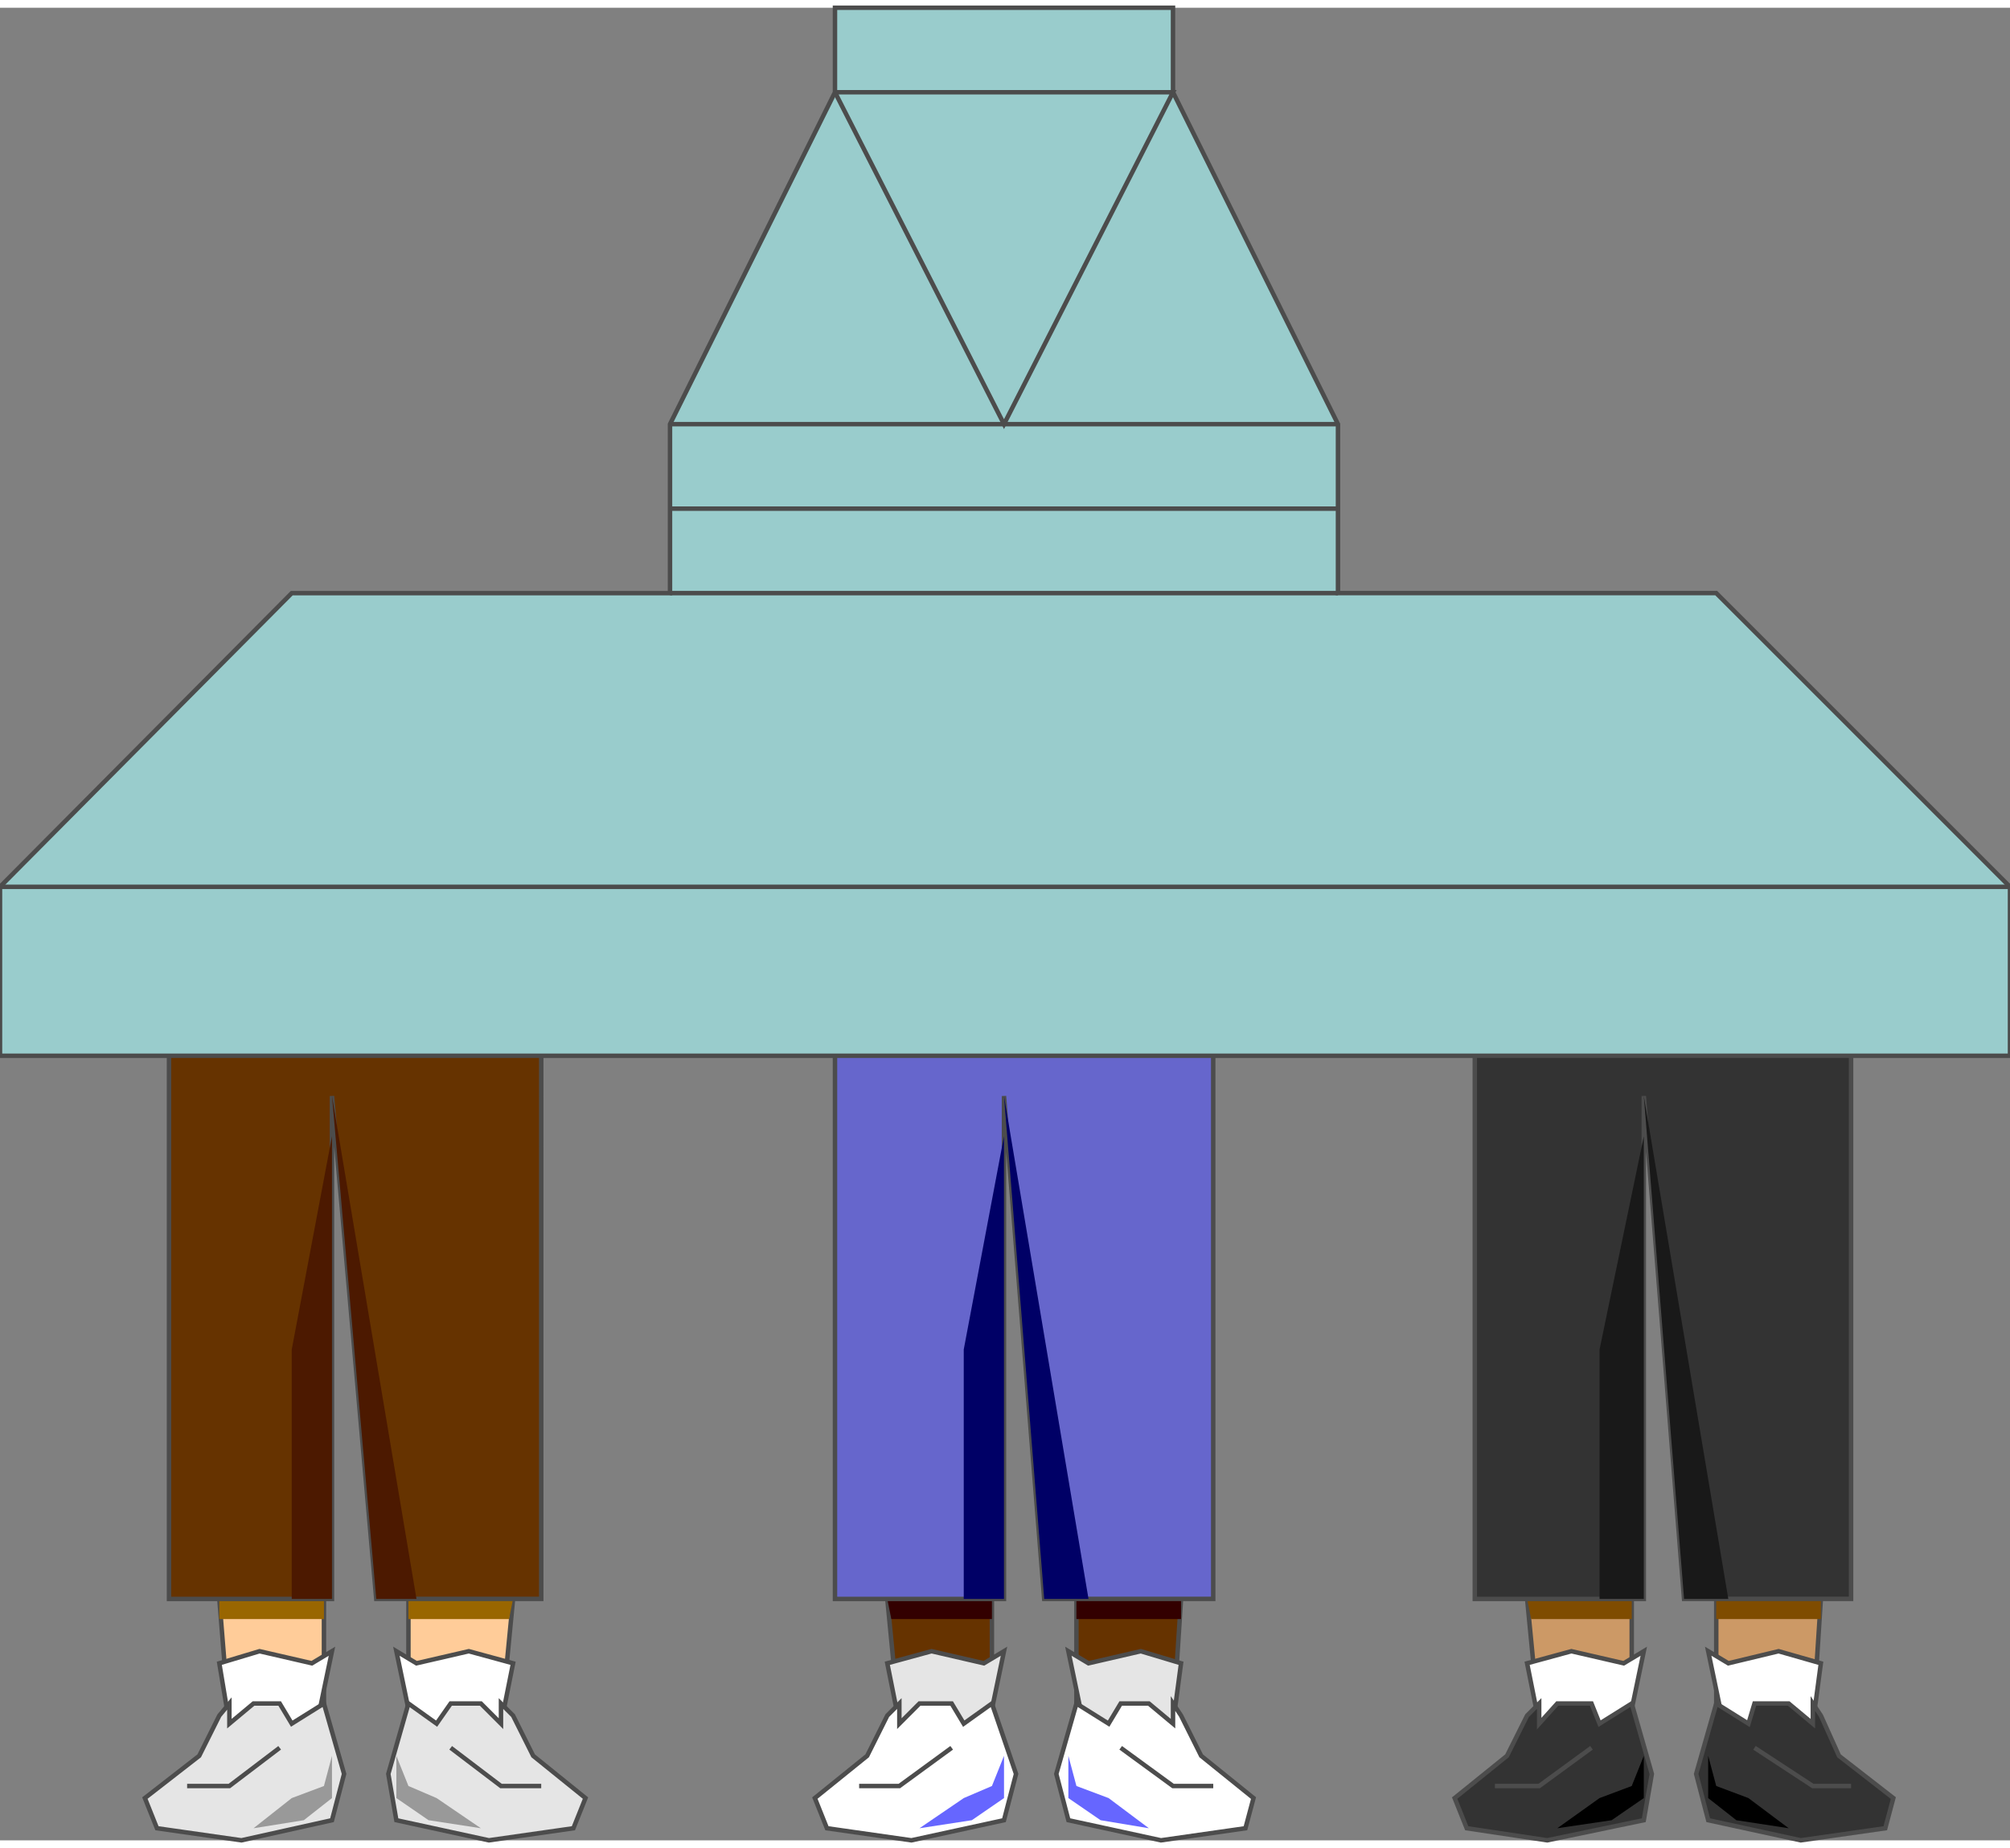 <svg version="1.1" xmlns="http://www.w3.org/2000/svg" xmlns:xlink="http://www.w3.org/1999/xlink" width="112px" height="103px" viewBox="0 0 112.5 102.593" enable-background="new 0 0 112.5 102.593" xml:space="preserve">
<rect x="0" y="0" width="112.5" height="102.593" fill="#808080" stroke="none"/>
<g id="Group_Leg2">
	<path fill="#663300" stroke="#4C4C4C" stroke-width="0.25" d="M60.248,94.933v-5.855h5.855l-0.45,6.982L60.248,94.933z" />
	<path fill="#663300" stroke="#4C4C4C" stroke-width="0.25" d="M55.518,94.933v-5.855h-5.856l0.676,6.982L55.518,94.933z" />
</g>
<g id="Group_Shadow3">
	<path fill="#330000" d="M60.248,90.205v-1.127h5.855v1.127H60.248z" />
	<path fill="#330000" d="M55.518,90.205v-1.127h-5.856l0.225,1.127H55.518z" />
</g>
<g id="Group_Grey_Socks">
	<path fill="#E5E5E5" stroke="#4C4C4C" stroke-width="0.25" d="M65.653,96.06l0.45-3.379l-2.252-0.676l-2.928,0.676l-1.127-0.676   l1.127,5.406L65.653,96.06z" />
	<path fill="#E5E5E5" stroke="#4C4C4C" stroke-width="0.25" d="M50.338,96.06l-0.676-3.379l2.478-0.676l2.928,0.676l1.126-0.676   l-1.126,5.406L50.338,96.06z" />
</g>
<g id="Group_White_Shoe">
	<path fill="#FFFFFF" stroke="#4C4C4C" stroke-width="0.25" d="M60.248,94.933l1.801,1.127l0.676-1.127h1.577l1.352,1.127v-1.127   l0.45,0.676l1.126,2.253l2.929,2.364l-0.451,1.689l-4.729,0.676l-5.181-1.126l-0.676-2.591L60.248,94.933z" />
	<path fill="#FFFFFF" stroke="#4C4C4C" stroke-width="0.25" d="M55.518,94.933l-1.577,1.127l-0.676-1.127h-1.802l-1.126,1.127   v-1.127l-0.676,0.676l-1.126,2.253l-2.928,2.364l0.676,1.689l4.73,0.676l5.18-1.126l0.675-2.591L55.518,94.933z" />
	<path fill="none" stroke="#4C4C4C" stroke-width="0.25" d="M62.725,97.412l2.929,2.139h2.252" />
	<path fill="none" stroke="#4C4C4C" stroke-width="0.25" d="M53.266,97.412l-2.928,2.139h-2.252" />
	<path fill="#6666FF" d="M64.302,101.916l-2.253-1.689l-1.801-0.676l-0.451-1.688v2.364l1.803,1.239L64.302,101.916z" />
	<path fill="#6666FF" d="M51.464,101.916l2.478-1.689l1.577-0.676l0.676-1.688v2.364l-1.802,1.239L51.464,101.916z" />
</g>
<g id="Group_Blue_Trouser">
	<path fill="#6666CC" stroke="#4C4C4C" stroke-width="0.25" d="M46.734,56.195v32.883h9.459V60.925l2.251,28.152h9.46V56.195H46.734   z" />
	<path fill="#000066" d="M60.924,89.078l-4.73-28.152l2.251,28.152H60.924z" />
	<path fill="#000066" d="M53.941,89.078V75.114l2.252-11.937v25.9H53.941z" />
</g>
<g id="Group_Leg1">
	<path fill="#CC9966" stroke="#4C4C4C" stroke-width="0.25" d="M96.059,94.933v-5.855h5.855l-0.45,6.982L96.059,94.933z" />
	<path fill="#CC9966" stroke="#4C4C4C" stroke-width="0.25" d="M91.328,94.933v-5.855h-5.855l0.676,6.982L91.328,94.933z" />
</g>
<g id="Group_Shadow2">
	<path fill="#7F4C00" d="M96.059,90.205v-1.127h5.855v1.127H96.059z" />
	<path fill="#7F4C00" d="M91.328,90.205v-1.127h-5.855l0.226,1.127H91.328z" />
</g>
<g id="Group_White_Socks1">
	<path fill="#FFFFFF" stroke="#4C4C4C" stroke-width="0.25" d="M101.464,96.06l0.45-3.379l-2.365-0.676l-2.814,0.676l-1.127-0.676   l1.127,5.406L101.464,96.06z" />
	<path fill="#FFFFFF" stroke="#4C4C4C" stroke-width="0.25" d="M86.148,96.06l-0.676-3.379l2.479-0.676l2.928,0.676l1.125-0.676   l-1.125,5.406L86.148,96.06z" />
</g>
<g id="Group_Black_Shoe">
	<path fill="#333333" stroke="#4C4C4C" stroke-width="0.25" d="M96.059,94.933l1.802,1.127l0.338-1.127h1.915l1.351,1.127v-1.127   l0.45,0.676l1.014,2.253l3.041,2.364l-0.451,1.689l-4.729,0.676l-5.181-1.126l-0.675-2.591L96.059,94.933z" />
	<path fill="#333333" stroke="#4C4C4C" stroke-width="0.25" d="M91.328,94.933l-1.801,1.127l-0.451-1.127h-1.914l-1.014,1.127   v-1.127l-0.676,0.676l-1.126,2.253l-2.928,2.364l0.676,1.689l4.505,0.676l5.404-1.126l0.451-2.591L91.328,94.933z" />
	<path fill="none" stroke="#4C4C4C" stroke-width="0.25" d="M98.198,97.412l3.266,2.139h2.14" />
	<path fill="none" stroke="#4C4C4C" stroke-width="0.25" d="M89.076,97.412l-2.928,2.139h-2.477" />
	<path d="M100.113,101.916l-2.253-1.689l-1.802-0.676l-0.451-1.688v2.364l1.577,1.239L100.113,101.916z" />
	<path d="M87.162,101.916l2.365-1.689l1.801-0.676l0.676-1.688v2.364l-1.801,1.239L87.162,101.916z" />
</g>
<g id="Group_Grey_Trouser">
	<path fill="#333333" stroke="#4C4C4C" stroke-width="0.25" d="M82.545,56.195v32.883h9.459V60.925l2.253,28.152h9.347V56.195   H82.545z" />
	<path fill="#191919" d="M96.734,89.078l-4.73-28.152l2.253,28.152H96.734z" />
	<path fill="#191919" d="M89.527,89.078V75.114l2.477-11.937v25.9H89.527z" />
</g>
<g id="Group_Leg3">
	<path fill="#FFCC99" stroke="#4C4C4C" stroke-width="0.25" d="M22.86,94.933v-5.855h5.856l-0.676,6.982L22.86,94.933z" />
	<path fill="#FFCC99" stroke="#4C4C4C" stroke-width="0.25" d="M18.131,94.933v-5.855h-5.856l0.563,6.982L18.131,94.933z" />
</g>
<g id="Group_Shadow1">
	<path fill="#996600" d="M22.86,90.205v-1.127h5.856l-0.225,1.127H22.86z" />
	<path fill="#996600" d="M18.131,90.205v-1.127h-5.856v1.127H18.131z" />
</g>
<g id="Group_White_Socks2">
	<path fill="#FFFFFF" stroke="#4C4C4C" stroke-width="0.25" d="M28.041,96.06l0.676-3.379l-2.478-0.676l-2.928,0.676l-1.126-0.676   l1.126,5.406L28.041,96.06z" />
	<path fill="#FFFFFF" stroke="#4C4C4C" stroke-width="0.25" d="M12.838,96.06l-0.563-3.379l2.252-0.676l2.928,0.676l1.126-0.676   l-1.126,5.406L12.838,96.06z" />
</g>
<g id="Group_Grey_Shoe">
	<path fill="#E5E5E5" stroke="#4C4C4C" stroke-width="0.25" d="M22.86,94.933l1.577,1.127l0.788-1.127h1.689l1.126,1.127v-1.127   l0.676,0.676l1.126,2.253l2.928,2.364l-0.676,1.689l-4.73,0.676l-5.18-1.126l-0.45-2.591L22.86,94.933z" />
	<path fill="#E5E5E5" stroke="#4C4C4C" stroke-width="0.25" d="M18.131,94.933l-1.802,1.127l-0.675-1.127h-1.464l-1.351,1.127   v-1.127l-0.563,0.676l-1.126,2.253l-3.041,2.364l0.676,1.689l4.73,0.676l5.067-1.126l0.676-2.591L18.131,94.933z" />
	<path fill="none" stroke="#4C4C4C" stroke-width="0.25" d="M25.225,97.412l2.815,2.139h2.252" />
	<path fill="none" stroke="#4C4C4C" stroke-width="0.25" d="M15.653,97.412l-2.815,2.139h-2.365" />
	<path fill="#999999" d="M26.915,101.916l-2.478-1.689L22.86,99.55l-0.676-1.688v2.364l1.802,1.239L26.915,101.916z" />
	<path fill="#999999" d="M14.189,101.916l2.14-1.689l1.802-0.676l0.45-1.688v2.364l-1.577,1.239L14.189,101.916z" />
</g>
<g id="Group_Brown_Trouser">
	<path fill="#663300" stroke="#4C4C4C" stroke-width="0.25" d="M9.459,56.195v32.883h9.122V60.925l2.478,28.152h9.234V56.195H9.459z   " />
	<path fill="#4C1900" d="M23.311,89.078l-4.73-28.152l2.478,28.152H23.311z" />
	<path fill="#4C1900" d="M16.329,89.078V75.114l2.252-11.937v25.9H16.329z" />
</g>
<g id="Group_Vent_Hood">
	<path fill="#99CCCC" stroke="#4C4C4C" stroke-width="0.25" d="M0,58.672v-9.459l16.329-16.441H37.5v-9.459l9.234-18.581V0.001   h18.919v4.729l9.233,18.581v9.459h21.172L112.5,49.213v9.459H0z" />
	<path fill="none" stroke="#4C4C4C" stroke-width="0.25" d="M0,49.213h112.5" />
	<path fill="none" stroke="#4C4C4C" stroke-width="0.25" d="M37.5,32.771h37.387" />
	<path fill="none" stroke="#4C4C4C" stroke-width="0.25" d="M37.5,23.312h37.387" />
	<path fill="none" stroke="#4C4C4C" stroke-width="0.25" d="M37.5,28.042h37.387" />
	<path fill="none" stroke="#4C4C4C" stroke-width="0.25" d="M46.734,4.731h18.919l-9.459,18.581L46.734,4.731" />
</g>
</svg>